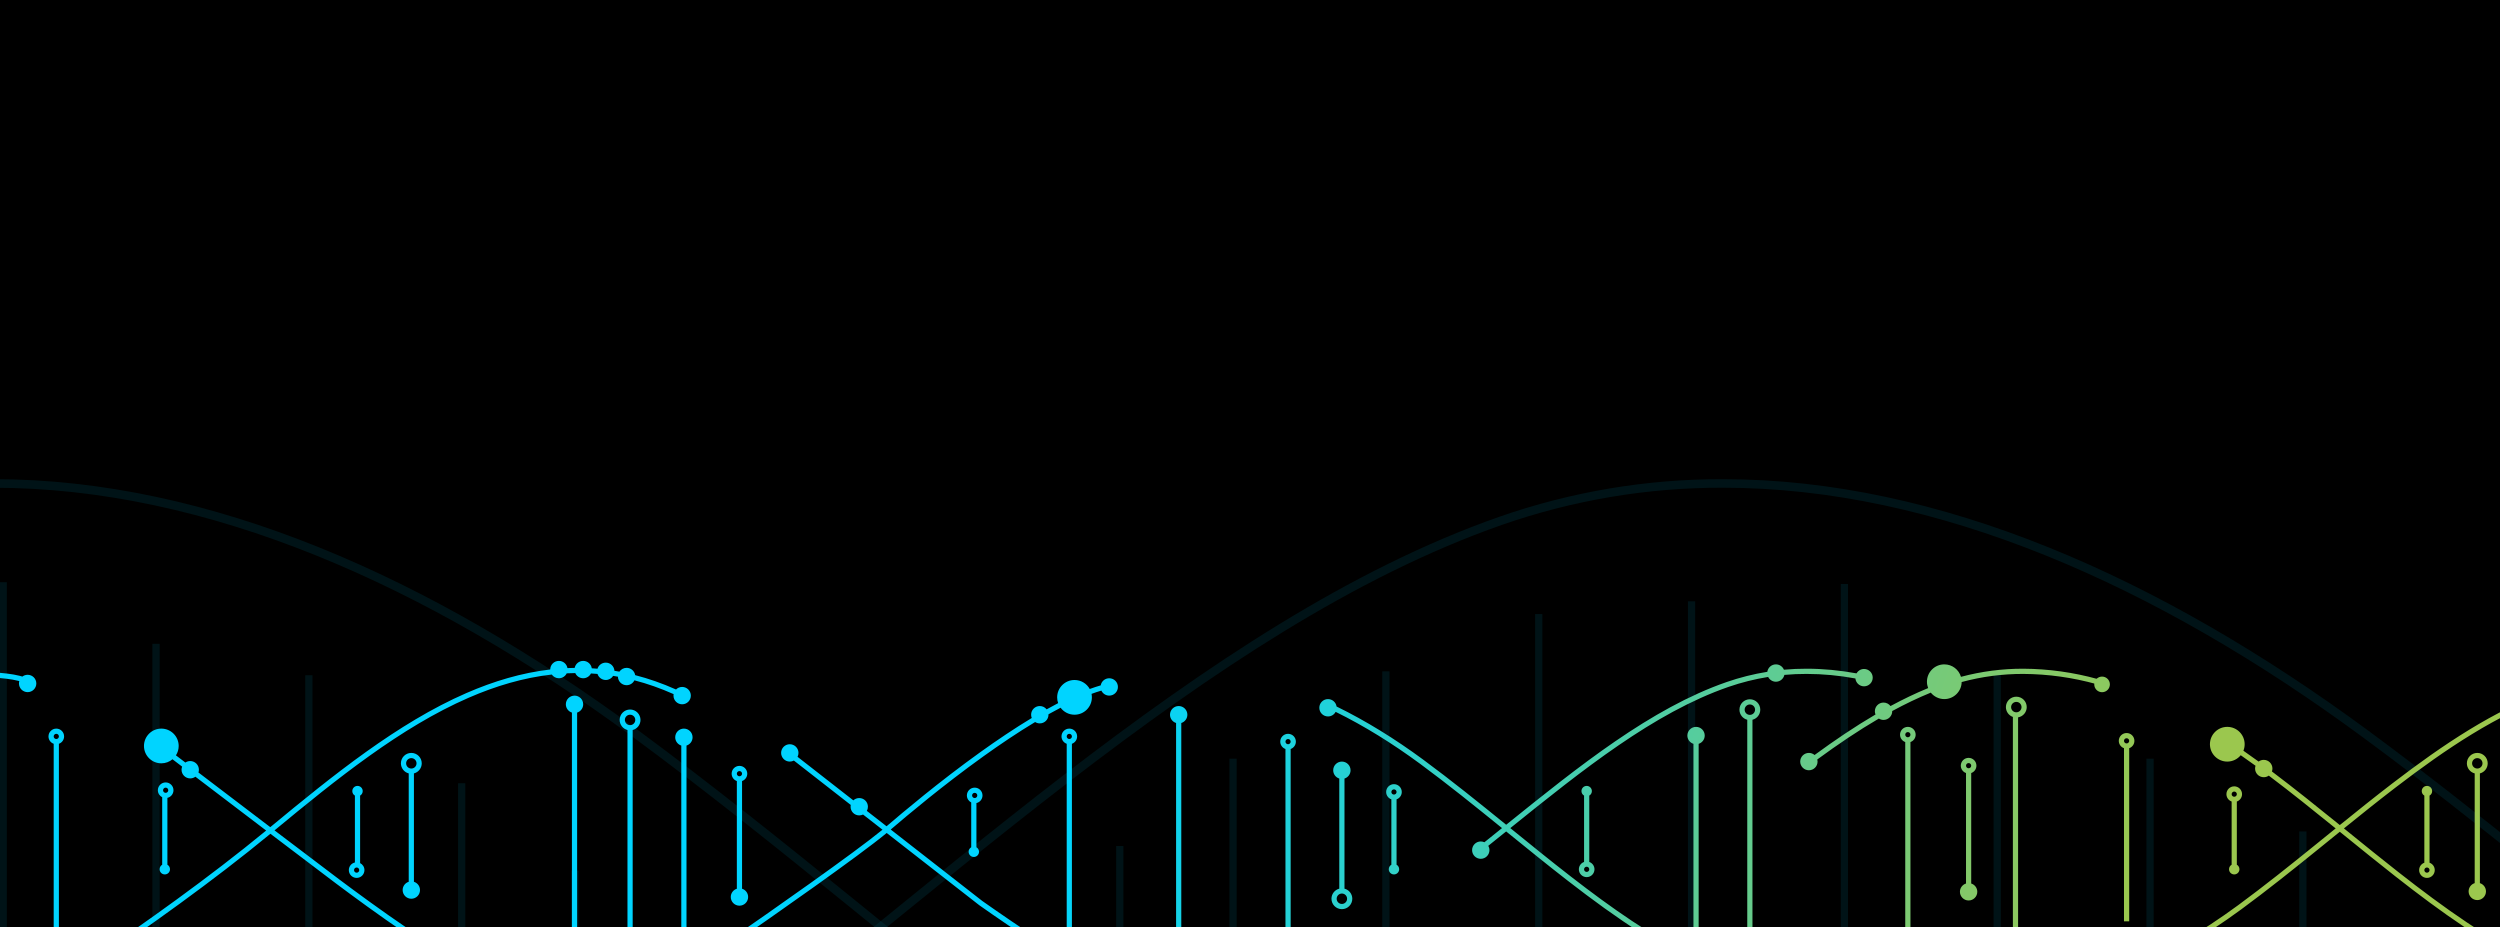 <svg width="1440" height="534" viewBox="0 0 1440 534" fill="none" xmlns="http://www.w3.org/2000/svg">
<g clip-path="url(#clip0)">
<rect width="1440" height="534" fill="black"/>
<g opacity="0.3">
<path opacity="0.3" d="M1459.87 565.956C1427.18 592.286 1394.29 618.236 1361.02 642.766C1241.73 730.616 1115.45 786.546 992.39 786.526C949.087 786.639 906.077 779.41 865.19 765.146C694.97 705.506 536.36 545.146 367.71 420.736C247.91 332.476 120.8 276.006 -3.85 275.986C-47.713 275.871 -91.278 283.198 -132.69 297.656C-296.2 355.076 -447.7 503.296 -607 624.406V630.566C-446.32 508.776 -294 359.436 -131.06 302.306C-90.166 288.059 -47.155 280.837 -3.85 280.946C119.23 280.946 245.5 336.816 364.79 424.706C533.09 548.806 691.73 709.476 863.56 769.816C904.972 784.25 948.535 791.551 992.39 791.406C1116.98 791.406 1244.13 734.916 1363.97 646.696C1396.26 622.866 1428.17 597.696 1459.87 572.236V565.956Z" fill="url(#paint0_linear)"/>
<path opacity="0.3" d="M1459.87 495.206C1428.17 469.706 1396.26 444.566 1363.97 420.736C1244.15 332.496 1116.97 276.006 992.4 276.006C948.543 275.888 904.985 283.215 863.58 297.676C691.73 357.966 533.09 518.676 364.81 642.766C245.52 730.656 119.23 786.546 -3.83 786.526C-47.142 786.644 -90.161 779.422 -131.06 765.166C-293.98 708.056 -446.3 558.686 -607 436.926V443.066C-447.7 564.156 -296.2 712.406 -132.69 769.816C-91.268 784.259 -47.698 791.579 -3.83 791.466C120.76 791.466 247.91 734.996 367.73 646.736C536.38 522.286 694.99 361.946 865.19 302.306C906.081 288.044 949.094 280.815 992.4 280.926C1115.47 280.926 1241.73 336.826 1361.04 424.706C1394.31 449.226 1427.19 475.186 1459.87 501.506V495.206Z" fill="url(#paint1_linear)"/>
<path opacity="0.3" d="M712.32 436.996H708.15V620.396H712.32V436.996Z" fill="url(#paint2_linear)"/>
<path opacity="0.3" d="M647.08 487.306H642.91V570.096H647.08V487.306Z" fill="url(#paint3_linear)"/>
<path opacity="0.3" d="M800.35 386.696H796.18V682.616H800.35V386.696Z" fill="url(#paint4_linear)"/>
<path opacity="0.3" d="M888.39 353.686H884.22V700.716H888.39V353.686Z" fill="url(#paint5_linear)"/>
<path opacity="0.3" d="M976.42 346.346H972.25V736.206H976.42V346.346Z" fill="url(#paint6_linear)"/>
<path opacity="0.3" d="M1064.45 336.386H1060.28V727.296H1064.45V336.386Z" fill="url(#paint7_linear)"/>
<path opacity="0.3" d="M1152.48 387.746H1148.29V680.666H1152.48V387.746Z" fill="url(#paint8_linear)"/>
<path opacity="0.3" d="M1240.52 436.996H1236.35V632.976H1240.52V436.996Z" fill="url(#paint9_linear)"/>
<path opacity="0.3" d="M1328.53 478.916H1324.36V598.916H1328.53V478.916Z" fill="url(#paint10_linear)"/>
<path opacity="0.3" d="M268.02 451.146H263.85V634.546H268.02V451.146Z" fill="url(#paint11_linear)"/>
<path opacity="0.3" d="M333.26 501.456H329.09V584.246H333.26V501.456Z" fill="url(#paint12_linear)"/>
<path opacity="0.3" d="M179.99 388.936H175.82V684.856H179.99V388.936Z" fill="url(#paint13_linear)"/>
<path opacity="0.3" d="M91.96 370.836H87.77V717.866H91.96V370.836Z" fill="url(#paint14_linear)"/>
<path opacity="0.3" d="M3.93 335.346H-0.24V725.206H3.93V335.346Z" fill="url(#paint15_linear)"/>
</g>
<path fill-rule="evenodd" clip-rule="evenodd" d="M2233.92 385.676C2233.92 384.714 2233.67 383.765 2233.2 382.949C2232.72 382.131 2232.03 381.472 2231.19 381.076C2230.35 380.679 2229.42 380.572 2228.52 380.777C2227.62 380.982 2226.81 381.482 2226.2 382.189C2225.58 382.894 2225.17 383.778 2225.01 384.724C2224.84 385.669 2224.92 386.65 2225.25 387.547C2225.57 388.444 2226.13 389.232 2226.87 389.796C2227.61 390.362 2228.5 390.676 2229.42 390.676C2230.66 390.676 2231.82 390.112 2232.65 389.162C2233.48 388.218 2233.92 386.962 2233.92 385.676ZM1802.73 409.344C1804.12 410.215 1805.76 410.676 1807.42 410.676C1809.65 410.674 1811.81 409.847 1813.4 408.357C1815 406.865 1815.92 404.826 1815.92 402.682C1815.92 401.083 1815.42 399.527 1814.48 398.209C1813.53 396.892 1812.2 395.876 1810.66 395.277C1809.11 394.679 1807.42 394.523 1805.78 394.826C1804.15 395.129 1802.63 395.88 1801.44 396.992C1800.25 398.106 1799.42 399.534 1799.09 401.099C1798.76 402.665 1798.93 404.288 1799.58 405.758C1800.23 407.228 1801.33 408.473 1802.73 409.344ZM1869.43 416.676L1869.43 416.676C1870.67 416.671 1871.82 416.106 1872.65 415.158C1873.48 414.214 1873.92 412.961 1873.92 411.676C1873.92 410.714 1873.67 409.765 1873.2 408.948C1872.72 408.13 1872.02 407.471 1871.19 407.075C1870.35 406.679 1869.42 406.572 1868.52 406.778C1867.62 406.983 1866.81 407.484 1866.19 408.191C1865.58 408.898 1865.17 409.783 1865 410.729C1864.84 411.674 1864.93 412.655 1865.25 413.552C1865.58 414.45 1866.14 415.237 1866.88 415.8C1867.62 416.365 1868.51 416.677 1869.43 416.676ZM1968.2 440.954C1968.68 441.772 1968.92 442.721 1968.92 443.683C1968.92 444.322 1968.81 444.957 1968.6 445.553C1968.38 446.149 1968.06 446.699 1967.65 447.167C1967.24 447.636 1966.74 448.016 1966.19 448.278C1965.63 448.54 1965.03 448.677 1964.42 448.676C1963.5 448.675 1962.61 448.362 1961.87 447.796C1961.13 447.231 1960.57 446.443 1960.25 445.545C1959.92 444.648 1959.84 443.666 1960.01 442.721C1960.17 441.775 1960.58 440.891 1961.2 440.186C1961.82 439.479 1962.62 438.98 1963.52 438.776C1964.42 438.572 1965.36 438.68 1966.2 439.079C1967.03 439.475 1967.72 440.136 1968.2 440.954ZM1995.93 460.533V460.673L1994.93 460.676H1994.92H1993.93V460.535C1993.47 460.402 1993.03 460.179 1992.65 459.878C1991.99 459.367 1991.5 458.657 1991.21 457.853C1990.92 457.05 1990.85 456.172 1990.99 455.327C1991.14 454.481 1991.5 453.687 1992.04 453.05C1992.59 452.412 1993.31 451.955 1994.11 451.768C1994.92 451.581 1995.76 451.68 1996.51 452.043C1997.26 452.405 1997.87 453.004 1998.29 453.739C1998.71 454.474 1998.92 455.323 1998.92 456.182C1998.92 457.328 1998.53 458.453 1997.81 459.303C1997.3 459.895 1996.65 460.324 1995.93 460.533ZM1994.62 457.007C1994.73 457.092 1994.84 457.124 1994.93 457.125C1995.05 457.124 1995.21 457.068 1995.35 456.904C1995.5 456.735 1995.6 456.477 1995.6 456.18C1995.6 455.963 1995.54 455.761 1995.45 455.6C1995.36 455.439 1995.24 455.339 1995.14 455.287C1995.03 455.237 1994.93 455.228 1994.84 455.25C1994.74 455.273 1994.62 455.335 1994.52 455.458C1994.41 455.582 1994.32 455.758 1994.29 455.969C1994.25 456.18 1994.27 456.397 1994.34 456.588C1994.4 456.78 1994.51 456.921 1994.62 457.007ZM1965.92 511.676H1964.92L1963.92 511.675V511.752C1963.11 511.878 1962.33 512.157 1961.63 512.578C1960.65 513.169 1959.86 514.021 1959.39 515.037C1958.93 516.055 1958.8 517.183 1959.04 518.272C1959.28 519.36 1959.87 520.342 1960.72 521.103C1961.57 521.863 1962.63 522.37 1963.78 522.574C1964.92 522.778 1966.11 522.673 1967.19 522.268C1968.27 521.863 1969.22 521.172 1969.89 520.267C1970.56 519.36 1970.92 518.282 1970.92 517.168C1970.92 515.675 1970.26 514.269 1969.12 513.25C1968.24 512.453 1967.12 511.939 1965.92 511.753V511.676ZM1963.11 515.685C1963.57 515.267 1964.23 515.018 1964.92 515.018C1965.44 515.018 1965.94 515.158 1966.35 515.409C1966.77 515.66 1967.08 516.005 1967.25 516.388C1967.43 516.77 1967.47 517.183 1967.38 517.579C1967.29 517.977 1967.07 518.359 1966.73 518.668C1966.38 518.979 1965.93 519.2 1965.42 519.289C1964.91 519.379 1964.39 519.331 1963.92 519.155C1963.45 518.978 1963.06 518.686 1962.8 518.331C1962.54 517.978 1962.41 517.575 1962.41 517.173C1962.41 516.637 1962.65 516.099 1963.11 515.685ZM1755.92 491.667C1755.92 491.074 1755.74 490.495 1755.41 490.003C1755.08 489.511 1754.61 489.127 1754.07 488.902C1753.52 488.676 1752.91 488.618 1752.33 488.734C1751.75 488.851 1751.22 489.137 1750.8 489.557C1750.38 489.977 1750.1 490.512 1749.98 491.093C1749.86 491.675 1749.93 492.278 1750.15 492.826C1750.38 493.373 1750.76 493.841 1751.26 494.171C1751.75 494.5 1752.33 494.676 1752.92 494.676C1753.32 494.676 1753.71 494.598 1754.07 494.446C1754.44 494.295 1754.77 494.073 1755.05 493.794C1755.33 493.514 1755.55 493.183 1755.7 492.818C1755.85 492.453 1755.92 492.062 1755.92 491.667ZM1997.92 500.676C1997.92 500.083 1997.75 499.503 1997.42 499.01C1997.09 498.517 1996.62 498.132 1996.07 497.905C1995.53 497.677 1994.92 497.617 1994.34 497.733C1993.76 497.848 1993.22 498.132 1992.8 498.551C1992.39 498.97 1992.1 499.503 1991.98 500.085C1991.87 500.666 1991.92 501.269 1992.15 501.818C1992.37 502.366 1992.76 502.835 1993.25 503.166C1993.74 503.496 1994.32 503.674 1994.91 503.676H1994.92C1995.71 503.676 1996.48 503.36 1997.04 502.798C1997.6 502.236 1997.92 501.474 1997.92 500.678L1996.92 500.676H1997.92ZM2016.92 440.676C2016.92 439.687 2016.63 438.72 2016.08 437.898C2015.53 437.075 2014.75 436.435 2013.84 436.056C2012.92 435.678 2011.92 435.579 2010.95 435.772C2009.98 435.965 2009.09 436.441 2008.39 437.14C2007.69 437.839 2007.21 438.73 2007.02 439.7C2006.83 440.67 2006.93 441.675 2007.3 442.589C2007.68 443.503 2008.32 444.283 2009.15 444.833C2009.97 445.382 2010.93 445.676 2011.92 445.676C2013.25 445.676 2014.52 445.149 2015.46 444.211C2016.4 443.273 2016.92 442.002 2016.92 440.676ZM2001.92 431.683C2001.92 430.722 2001.68 429.772 2001.2 428.954C2000.72 428.136 2000.03 427.475 1999.2 427.079C1998.36 426.68 1997.42 426.572 1996.52 426.776C1995.62 426.98 1994.82 427.479 1994.2 428.186C1993.58 428.891 1993.17 429.775 1993.01 430.721C1992.84 431.666 1992.92 432.648 1993.25 433.545C1993.57 434.443 1994.13 435.231 1994.87 435.796C1995.61 436.362 1996.5 436.676 1997.42 436.676C1998.66 436.676 1999.82 436.113 2000.65 435.165C2001.47 434.222 2001.92 432.968 2001.92 431.683ZM1795.92 411.676C1795.92 410.714 1795.67 409.765 1795.2 408.948C1794.72 408.13 1794.03 407.471 1793.19 407.075C1792.35 406.679 1791.42 406.572 1790.52 406.778C1789.62 406.983 1788.81 407.484 1788.19 408.191C1787.58 408.898 1787.17 409.783 1787 410.729C1786.84 411.674 1786.93 412.656 1787.25 413.553C1787.58 414.45 1788.14 415.237 1788.88 415.8C1789.62 416.365 1790.51 416.677 1791.43 416.676C1792.67 416.673 1793.82 416.108 1794.65 415.16C1795.48 414.215 1795.92 412.96 1795.92 411.676ZM1688.92 463.176C1688.92 462.286 1688.66 461.416 1688.16 460.675C1687.67 459.935 1686.97 459.359 1686.15 459.018C1685.32 458.677 1684.42 458.588 1683.55 458.762C1682.67 458.936 1681.87 459.364 1681.24 459.994C1680.61 460.623 1680.18 461.425 1680.01 462.298C1679.84 463.171 1679.93 464.075 1680.27 464.898C1680.61 465.72 1681.18 466.423 1681.92 466.917C1682.66 467.412 1683.53 467.676 1684.42 467.676C1685.62 467.676 1686.76 467.201 1687.61 466.357C1688.45 465.514 1688.92 464.369 1688.92 463.176ZM2026.92 449.176C2026.92 448.253 2026.61 447.365 2026.04 446.624C2025.48 445.885 2024.69 445.327 2023.79 445.002C2022.9 444.677 2021.92 444.593 2020.97 444.758C2020.03 444.922 2019.14 445.331 2018.44 445.948C2017.73 446.567 2017.23 447.372 2017.02 448.271C2016.82 449.172 2016.93 450.104 2017.32 450.943C2017.72 451.778 2018.38 452.471 2019.2 452.949C2020.01 453.427 2020.96 453.676 2021.92 453.676C2023.21 453.676 2024.47 453.23 2025.41 452.403C2026.36 451.573 2026.92 450.415 2026.92 449.176ZM2049.09 485.918C2049.64 486.745 2049.93 487.716 2049.92 488.707C2049.92 490.024 2049.39 491.285 2048.46 492.216C2047.53 493.146 2046.26 493.671 2044.95 493.675C2043.96 493.68 2042.99 493.39 2042.16 492.842C2041.33 492.294 2040.69 491.513 2040.31 490.598C2039.93 489.683 2039.83 488.675 2040.02 487.703C2040.21 486.731 2040.69 485.838 2041.39 485.137C2042.09 484.437 2042.99 483.961 2043.96 483.769C2044.93 483.578 2045.94 483.68 2046.85 484.063C2047.77 484.446 2048.55 485.092 2049.09 485.918ZM1961.92 408.174C1961.92 407.253 1961.61 406.365 1961.04 405.624C1960.48 404.885 1959.69 404.327 1958.79 404.002C1957.9 403.677 1956.92 403.593 1955.97 403.758C1955.03 403.922 1954.14 404.331 1953.44 404.948C1952.73 405.567 1952.23 406.372 1952.02 407.271C1951.82 408.172 1951.93 409.104 1952.32 409.943C1952.72 410.779 1953.38 411.471 1954.2 411.949C1955.01 412.426 1955.96 412.675 1956.92 412.676C1957.56 412.676 1958.2 412.567 1958.79 412.351C1959.39 412.135 1959.94 411.815 1960.41 411.405C1960.88 410.994 1961.26 410.498 1961.52 409.943C1961.79 409.387 1961.92 408.786 1961.92 408.174ZM1834.92 394.669C1834.92 393.878 1834.69 393.105 1834.25 392.448C1833.8 391.791 1833.18 391.279 1832.45 390.978C1831.72 390.676 1830.91 390.598 1830.14 390.754C1829.36 390.909 1828.65 391.291 1828.09 391.852C1827.53 392.412 1827.15 393.125 1827 393.901C1826.85 394.678 1826.93 395.482 1827.23 396.212C1827.53 396.943 1828.05 397.566 1828.71 398.005C1829.36 398.443 1830.14 398.677 1830.93 398.676C1831.45 398.675 1831.97 398.57 1832.46 398.369C1832.94 398.167 1833.39 397.872 1833.76 397.499C1834.13 397.127 1834.42 396.686 1834.62 396.2C1834.82 395.715 1834.92 395.194 1834.92 394.669ZM1651.08 430.898C1651.63 431.72 1651.92 432.687 1651.92 433.676C1651.92 434.332 1651.8 434.982 1651.54 435.589C1651.29 436.197 1650.93 436.748 1650.46 437.213C1650 437.678 1649.44 438.046 1648.84 438.297C1648.23 438.548 1647.58 438.676 1646.92 438.676C1645.93 438.675 1644.97 438.382 1644.15 437.833C1643.32 437.284 1642.68 436.503 1642.3 435.589C1641.93 434.675 1641.83 433.67 1642.02 432.7C1642.21 431.73 1642.69 430.839 1643.39 430.14C1644.09 429.441 1644.98 428.965 1645.95 428.772C1646.92 428.579 1647.92 428.678 1648.84 429.056C1649.75 429.435 1650.53 430.075 1651.08 430.898ZM2254.92 388.176C2254.92 387.285 2254.66 386.415 2254.16 385.675C2253.67 384.935 2252.97 384.358 2252.14 384.017C2251.32 383.677 2250.42 383.588 2249.54 383.763C2248.67 383.937 2247.87 384.366 2247.24 384.996C2246.61 385.626 2246.18 386.429 2246.01 387.302C2245.84 388.175 2245.93 389.081 2246.27 389.903C2246.61 390.725 2247.19 391.427 2247.93 391.921C2248.67 392.414 2249.54 392.677 2250.43 392.676C2251.62 392.674 2252.77 392.199 2253.61 391.355C2254.45 390.511 2254.92 389.368 2254.92 388.176ZM2218.92 387.676C2218.92 386.714 2218.67 385.765 2218.2 384.948C2217.72 384.13 2217.02 383.471 2216.19 383.075C2215.35 382.679 2214.42 382.572 2213.52 382.778C2212.62 382.983 2211.81 383.484 2211.19 384.191C2210.58 384.898 2210.17 385.783 2210 386.729C2209.84 387.674 2209.93 388.655 2210.25 389.552C2210.58 390.45 2211.14 391.237 2211.88 391.8C2212.62 392.365 2213.51 392.677 2214.43 392.676C2215.67 392.673 2216.82 392.108 2217.65 391.16C2218.48 390.215 2218.92 388.96 2218.92 387.676ZM454.923 438.676C455.775 438.676 456.577 438.462 457.279 438.087L490.03 463.641C489.96 463.975 489.923 464.321 489.923 464.676C489.923 467.437 492.162 469.676 494.923 469.676C495.71 469.676 496.454 469.494 497.116 469.17L508.313 477.907C492.361 491.039 443.41 525.345 420.072 541.441L421.775 543.91C445.283 527.698 495.162 492.745 510.735 479.797L564.029 521.38L564.058 521.401C573.153 527.826 587.396 537.613 600.574 546.099C607.161 550.341 613.496 554.267 618.795 557.287C624.028 560.269 628.426 562.472 631.059 563.131L631.787 560.22C629.62 559.679 625.577 557.699 620.28 554.68C615.049 551.699 608.765 547.806 602.198 543.577C589.081 535.13 574.891 525.38 565.818 518.971L513.069 477.813C522.452 469.79 543.13 452.369 566.547 435.582C576.21 428.656 586.302 421.865 596.235 415.892C597.011 416.388 597.934 416.676 598.923 416.676C601.685 416.676 603.923 414.437 603.923 411.676C603.923 411.591 603.921 411.508 603.917 411.425C606.267 410.107 608.599 408.846 610.905 407.652C612.728 410.094 615.641 411.676 618.923 411.676C624.446 411.676 628.923 407.198 628.923 401.676C628.923 400.987 628.854 400.316 628.721 399.667C630.653 398.961 632.544 398.332 634.39 397.787C635.186 399.493 636.916 400.676 638.923 400.676C641.685 400.676 643.923 398.437 643.923 395.676C643.923 392.914 641.685 390.676 638.923 390.676C636.469 390.676 634.428 392.443 634.004 394.775C631.948 395.369 629.839 396.065 627.685 396.853C625.983 393.766 622.697 391.676 618.923 391.676C613.4 391.676 608.923 396.153 608.923 401.676C608.923 402.843 609.123 403.965 609.491 405.006C607.296 406.143 605.081 407.338 602.852 408.583C601.937 407.421 600.517 406.676 598.923 406.676C596.162 406.676 593.923 408.914 593.923 411.676C593.923 412.342 594.054 412.979 594.291 413.56C584.359 419.551 574.334 426.309 564.799 433.144C540.883 450.288 519.827 468.079 510.656 475.93L499.31 467.077C499.701 466.364 499.923 465.546 499.923 464.676C499.923 461.914 497.685 459.676 494.923 459.676C493.612 459.676 492.42 460.18 491.528 461.005L459.388 435.927C459.73 435.251 459.923 434.486 459.923 433.676C459.923 430.914 457.685 428.676 454.923 428.676C452.162 428.676 449.923 430.914 449.923 433.676C449.923 436.437 452.162 438.676 454.923 438.676ZM99.35 437.338C101.131 438.694 102.985 440.107 104.902 441.566C104.686 442.125 104.567 442.732 104.567 443.367C104.567 446.129 106.806 448.367 109.567 448.367C110.682 448.367 111.712 448.002 112.544 447.385C125.344 457.13 139.92 468.221 153.303 478.393C120.232 505.615 82.889 532.049 51.869 553.123C36.963 563.25 23.485 572.16 12.652 579.321L12.651 579.322L12.65 579.322C0.618 587.276 -8.149 593.072 -11.983 595.981L-10.17 598.371C-6.393 595.505 2.225 589.809 14.122 581.945L14.123 581.945C24.946 574.791 38.481 565.845 53.555 555.604C84.772 534.396 122.445 507.727 155.757 480.258C172.651 493.097 187.302 504.21 193.523 508.876C202.53 515.631 218.303 527.273 233.522 537.544C241.129 542.678 248.617 547.483 255.062 551.165C261.44 554.81 266.991 557.473 270.65 558.15L271.196 555.201C268.106 554.628 262.969 552.229 256.55 548.561C250.198 544.931 242.78 540.173 235.2 535.057C220.043 524.828 204.317 513.221 195.323 506.476C189.176 501.865 174.785 490.95 158.132 478.295C194.017 448.614 230.952 418.88 269.897 401.926C285.54 395.116 301.492 390.374 317.821 388.535C318.724 389.829 320.225 390.676 321.923 390.676C323.909 390.676 325.625 389.518 326.432 387.84C328.066 387.761 329.705 387.712 331.347 387.694C332.123 389.45 333.88 390.676 335.923 390.676C337.882 390.676 339.578 389.549 340.398 387.908C341.648 387.982 342.9 388.074 344.155 388.185C344.795 390.208 346.688 391.676 348.923 391.676C350.721 391.676 352.297 390.727 353.178 389.303C354.092 389.449 355.007 389.606 355.924 389.772C355.976 392.489 358.194 394.676 360.923 394.676C362.899 394.676 364.608 393.529 365.42 391.865C372.861 393.791 380.385 396.418 387.997 399.812C387.949 400.093 387.923 400.381 387.923 400.676C387.923 403.437 390.162 405.676 392.923 405.676C395.685 405.676 397.923 403.437 397.923 400.676C397.923 397.914 395.685 395.676 392.923 395.676C391.54 395.676 390.287 396.237 389.382 397.145C381.45 393.597 373.611 390.867 365.86 388.879C365.479 386.496 363.413 384.676 360.923 384.676C359.198 384.676 357.677 385.549 356.778 386.878C355.822 386.702 354.868 386.536 353.915 386.382C353.763 383.757 351.586 381.676 348.923 381.676C346.686 381.676 344.791 383.145 344.153 385.172C343.056 385.078 341.961 384.997 340.868 384.93C340.508 382.522 338.431 380.676 335.923 380.676C333.496 380.676 331.474 382.404 331.019 384.697C329.626 384.716 328.237 384.756 326.85 384.818C326.443 382.465 324.392 380.676 321.923 380.676C319.181 380.676 316.954 382.884 316.923 385.619C300.465 387.54 284.405 392.338 268.699 399.175C229.109 416.41 191.682 446.644 155.679 476.431C142.127 466.131 127.301 454.85 114.309 444.958C114.476 444.458 114.567 443.923 114.567 443.367C114.567 440.606 112.329 438.367 109.567 438.367C108.532 438.367 107.571 438.682 106.773 439.22C104.899 437.793 103.083 436.41 101.338 435.081C102.341 433.522 102.923 431.667 102.923 429.676C102.923 424.153 98.446 419.676 92.923 419.676C87.4 419.676 82.923 424.153 82.923 429.676C82.923 435.198 87.4 439.676 92.923 439.676C95.37 439.676 97.612 438.797 99.35 437.338ZM769.871 406.953C786.757 415.193 803.445 425.53 819.735 437.522L819.737 437.523C835.857 449.413 851.771 462.254 867.552 475.054C909.456 441.309 950.93 407.978 994.556 392.847L994.557 392.846C1002.19 390.207 1010.02 388.239 1017.97 386.957C1018.32 384.536 1020.41 382.676 1022.92 382.676C1025 382.676 1026.79 383.945 1027.54 385.752C1031.87 385.357 1036.23 385.165 1040.59 385.176C1050.14 385.176 1059.74 386.102 1069.34 387.862C1070.2 386.347 1071.83 385.324 1073.69 385.324C1076.45 385.324 1078.69 387.563 1078.69 390.324C1078.69 393.086 1076.45 395.324 1073.69 395.324C1071.09 395.324 1068.95 393.337 1068.71 390.798C1059.3 389.077 1049.92 388.176 1040.59 388.176L1040.59 388.176C1036.32 388.165 1032.05 388.353 1027.81 388.74C1027.32 390.99 1025.32 392.676 1022.92 392.676C1020.97 392.676 1019.28 391.554 1018.45 389.919C1010.67 391.173 1003.01 393.098 995.539 395.681C952.623 410.566 911.745 443.328 869.936 476.988L870.539 477.477C882.031 486.801 893.455 496.07 904.84 504.9C928.252 523.057 951.605 539.449 975.423 551.027V428.447C973.395 427.81 971.923 425.914 971.923 423.676C971.923 420.914 974.162 418.676 976.923 418.676C979.685 418.676 981.923 420.914 981.923 423.676C981.923 425.914 980.452 427.81 978.423 428.447V552.459C982.179 554.217 985.947 555.853 989.729 557.354L988.622 560.143C959.399 548.541 931.129 529.085 903.002 507.271C891.494 498.346 880.035 489.047 868.538 479.718L867.545 478.913C864.123 481.668 860.694 484.427 857.257 487.18C857.681 487.915 857.923 488.767 857.923 489.676C857.923 492.437 855.685 494.676 852.923 494.676C850.162 494.676 847.923 492.437 847.923 489.676C847.923 486.914 850.162 484.676 852.923 484.676C853.67 484.676 854.378 484.839 855.015 485.133C858.401 482.421 861.783 479.699 865.162 476.979C849.584 464.343 833.92 451.712 817.956 439.937C802.039 428.22 785.769 418.117 769.335 410.031C768.493 411.605 766.833 412.676 764.923 412.676C762.162 412.676 759.923 410.437 759.923 407.676C759.923 404.914 762.162 402.676 764.923 402.676C767.439 402.676 769.521 404.534 769.871 406.953ZM1112.14 398.955C1113.97 401.224 1116.78 402.676 1119.92 402.676C1125.39 402.676 1129.83 398.294 1129.92 392.853C1141.49 389.723 1153.44 388.146 1165.45 388.176C1179.71 388.267 1193.9 390.25 1207.64 394.074L1208.95 394.438L1209.44 393.171C1209.55 392.885 1209.68 392.606 1209.82 392.334L1208.34 391.568L1208.44 391.184C1194.44 387.288 1179.99 385.268 1165.47 385.176L1165.46 385.176C1153.31 385.146 1141.23 386.723 1129.52 389.855C1128.3 385.705 1124.47 382.676 1119.92 382.676C1114.4 382.676 1109.92 387.153 1109.92 392.676C1109.92 393.968 1110.17 395.203 1110.61 396.337C1103.33 399.328 1096.11 402.804 1088.93 406.681C1088.02 405.464 1086.56 404.676 1084.92 404.676C1082.16 404.676 1079.92 406.914 1079.92 409.676C1079.92 410.338 1080.05 410.97 1080.29 411.549C1068.49 418.46 1056.81 426.368 1045.18 434.885C1044.31 434.131 1043.17 433.676 1041.92 433.676C1039.16 433.676 1036.92 435.914 1036.92 438.676C1036.92 441.437 1039.16 443.676 1041.92 443.676C1044.68 443.676 1046.92 441.437 1046.92 438.676C1046.92 438.25 1046.87 437.836 1046.77 437.441C1058.55 428.804 1070.35 420.824 1082.23 413.888C1083.01 414.387 1083.93 414.676 1084.92 414.676C1087.68 414.676 1089.92 412.437 1089.92 409.676C1089.92 409.635 1089.92 409.595 1089.92 409.554C1097.29 405.56 1104.69 401.996 1112.14 398.955ZM1300.96 438.651C1298.05 436.52 1295.13 434.444 1292.2 432.423C1292.67 431.266 1292.92 430.001 1292.92 428.676C1292.92 423.153 1288.45 418.676 1282.92 418.676C1277.4 418.676 1272.92 423.153 1272.92 428.676C1272.92 434.198 1277.4 438.676 1282.92 438.676C1286.04 438.676 1288.83 437.247 1290.66 435.009C1293.51 436.977 1296.35 438.998 1299.19 441.073C1299.02 441.576 1298.92 442.115 1298.92 442.676C1298.92 445.437 1301.16 447.676 1303.92 447.676C1305 447.676 1306 447.335 1306.82 446.755C1319.79 456.548 1332.6 466.842 1345.34 477.162C1343.62 478.559 1341.89 479.958 1340.17 481.358L1340.02 481.479C1337.94 483.164 1335.86 484.85 1333.77 486.535C1319.02 498.474 1304.2 510.341 1289.18 521.386C1246.63 552.662 1201.76 572.421 1158.17 572.409H1158.16C1142.82 572.453 1127.59 569.898 1113.11 564.853C1103.31 561.375 1093.8 557.174 1084.63 552.287L1083.22 554.934C1092.52 559.892 1102.17 564.153 1112.11 567.682L1112.12 567.685C1126.92 572.842 1142.49 575.454 1158.17 575.409H1158.17L1158.16 573.909L1158.16 575.409H1158.17C1202.65 575.42 1248.13 555.277 1290.95 523.804C1306.04 512.713 1320.91 500.808 1335.66 488.867C1337.8 487.139 1339.93 485.41 1342.06 483.684L1342.06 483.682C1343.95 482.15 1345.84 480.62 1347.73 479.092L1350.5 481.343L1350.5 481.343L1350.51 481.347C1360.23 489.223 1369.92 497.078 1379.63 504.7C1405.99 525.387 1432.42 544.289 1459.59 556.863L1460.85 554.14C1434.01 541.719 1407.81 522.999 1381.48 502.34C1371.85 494.783 1362.2 486.958 1352.49 479.093L1352.49 479.091L1352.49 479.089L1352.49 479.086L1352.47 479.076L1350.11 477.163C1360.01 469.161 1369.87 461.256 1379.76 453.672C1409.14 431.125 1438.55 411.518 1469.06 400.822C1483.73 395.723 1499.15 393.137 1514.68 393.176L1514.68 393.176C1535.92 393.176 1557.42 397.84 1578.78 406.145L1579.87 403.349C1558.23 394.937 1536.37 390.176 1514.68 390.176C1498.82 390.137 1483.06 392.779 1468.07 397.989L1468.07 397.99C1437.09 408.85 1407.37 428.701 1377.93 451.292C1367.86 459.023 1357.8 467.087 1347.73 475.232C1334.81 464.767 1321.79 454.299 1308.63 444.366C1308.82 443.838 1308.92 443.269 1308.92 442.676C1308.92 439.914 1306.68 437.676 1303.92 437.676C1302.81 437.676 1301.79 438.038 1300.96 438.651ZM1113.11 564.853L1113.11 564.855L1112.61 566.269L1113.1 564.852L1113.11 564.853ZM1431.92 513.451C1431.92 516.213 1429.68 518.451 1426.92 518.451C1424.16 518.451 1421.92 516.213 1421.92 513.451C1421.92 511.213 1423.39 509.317 1425.42 508.68V445.487C1422.84 444.82 1420.92 442.471 1420.92 439.676C1420.92 436.362 1423.61 433.676 1426.92 433.676C1430.24 433.676 1432.92 436.362 1432.92 439.676C1432.92 442.471 1431.01 444.82 1428.42 445.487V508.68C1430.45 509.317 1431.92 511.213 1431.92 513.451ZM30.923 428.419V548.676H33.923V428.419C35.671 427.802 36.923 426.135 36.923 424.176C36.923 421.69 34.908 419.676 32.423 419.676C29.938 419.676 27.923 421.69 27.923 424.176C27.923 426.135 29.175 427.802 30.923 428.419ZM97.923 500.676C97.923 499.565 97.32 498.596 96.423 498.077V459.564C98.427 459.109 99.923 457.317 99.923 455.176C99.923 452.69 97.908 450.676 95.423 450.676C92.938 450.676 90.923 452.69 90.923 455.176C90.923 456.942 91.941 458.471 93.423 459.208V498.077C92.526 498.596 91.923 499.565 91.923 500.676C91.923 502.332 93.266 503.676 94.923 503.676C96.58 503.676 97.923 502.332 97.923 500.676ZM208.923 455.676C208.923 456.786 208.32 457.755 207.423 458.274V497.143C208.905 497.88 209.923 499.409 209.923 501.176C209.923 503.661 207.908 505.676 205.423 505.676C202.938 505.676 200.923 503.661 200.923 501.176C200.923 499.034 202.419 497.242 204.423 496.787V458.274C203.526 457.755 202.923 456.786 202.923 455.676C202.923 454.019 204.266 452.676 205.923 452.676C207.58 452.676 208.923 454.019 208.923 455.676ZM238.423 445.487C241.011 444.82 242.923 442.471 242.923 439.676C242.923 436.362 240.237 433.676 236.923 433.676C233.609 433.676 230.923 436.362 230.923 439.676C230.923 442.471 232.835 444.82 235.423 445.487V507.904C233.395 508.542 231.923 510.437 231.923 512.676C231.923 515.437 234.162 517.676 236.923 517.676C239.685 517.676 241.923 515.437 241.923 512.676C241.923 510.437 240.452 508.542 238.423 507.904V445.487ZM335.923 405.676C335.923 407.914 334.452 409.81 332.423 410.447V542.676H329.423V410.447C327.395 409.81 325.923 407.914 325.923 405.676C325.923 402.914 328.162 400.676 330.923 400.676C333.685 400.676 335.923 402.914 335.923 405.676ZM361.423 542.676V420.487C358.835 419.82 356.923 417.471 356.923 414.676C356.923 411.362 359.609 408.676 362.923 408.676C366.237 408.676 368.923 411.362 368.923 414.676C368.923 417.471 367.011 419.82 364.423 420.487V542.676H361.423ZM365.923 414.676C365.923 416.332 364.58 417.676 362.923 417.676C361.266 417.676 359.923 416.332 359.923 414.676C359.923 413.019 361.266 411.676 362.923 411.676C364.58 411.676 365.923 413.019 365.923 414.676ZM392.423 429.447V542.676H395.423V429.447C397.452 428.81 398.923 426.914 398.923 424.676C398.923 421.914 396.685 419.676 393.923 419.676C391.162 419.676 388.923 421.914 388.923 424.676C388.923 426.914 390.395 428.81 392.423 429.447ZM427.423 449.886C429.171 449.269 430.423 447.602 430.423 445.642C430.423 443.157 428.408 441.142 425.923 441.142C423.438 441.142 421.423 443.157 421.423 445.642C421.423 447.602 422.675 449.269 424.423 449.886V511.904C422.395 512.542 420.923 514.437 420.923 516.676C420.923 519.437 423.162 521.676 425.923 521.676C428.685 521.676 430.923 519.437 430.923 516.676C430.923 514.437 429.452 512.542 427.423 511.904V449.886ZM565.923 458.176C565.923 460.317 564.427 462.109 562.423 462.564V488.016C563.32 488.535 563.923 489.505 563.923 490.615C563.923 492.272 562.58 493.615 560.923 493.615C559.266 493.615 557.923 492.272 557.923 490.615C557.923 489.505 558.526 488.535 559.423 488.016V462.208C557.941 461.471 556.923 459.942 556.923 458.176C556.923 455.69 558.938 453.676 561.423 453.676C563.908 453.676 565.923 455.69 565.923 458.176ZM617.423 428.419C619.171 427.802 620.423 426.135 620.423 424.176C620.423 421.69 618.408 419.676 615.923 419.676C613.438 419.676 611.423 421.69 611.423 424.176C611.423 426.135 612.675 427.802 614.423 428.419V540.676H617.423V428.419ZM615.923 425.676C616.752 425.676 617.423 425.004 617.423 424.176C617.423 423.347 616.752 422.676 615.923 422.676C615.095 422.676 614.423 423.347 614.423 424.176C614.423 425.004 615.095 425.676 615.923 425.676ZM683.923 411.676C683.923 413.914 682.452 415.81 680.423 416.447V540.676H677.423V416.447C675.395 415.81 673.923 413.914 673.923 411.676C673.923 408.914 676.162 406.676 678.923 406.676C681.685 406.676 683.923 408.914 683.923 411.676ZM740.423 540.676V431.419C738.675 430.802 737.423 429.135 737.423 427.176C737.423 424.69 739.438 422.676 741.923 422.676C744.408 422.676 746.423 424.69 746.423 427.176C746.423 429.135 745.171 430.802 743.423 431.419V540.676H740.423ZM774.423 511.865C777.011 512.531 778.923 514.88 778.923 517.676C778.923 520.989 776.237 523.676 772.923 523.676C769.609 523.676 766.923 520.989 766.923 517.676C766.923 514.88 768.835 512.531 771.423 511.865V448.447C769.395 447.81 767.923 445.914 767.923 443.676C767.923 440.914 770.162 438.676 772.923 438.676C775.685 438.676 777.923 440.914 777.923 443.676C777.923 445.914 776.452 447.81 774.423 448.447V511.865ZM804.423 460.419C806.171 459.802 807.423 458.135 807.423 456.176C807.423 453.69 805.408 451.676 802.923 451.676C800.438 451.676 798.423 453.69 798.423 456.176C798.423 458.135 799.675 459.802 801.423 460.419V498.077C800.526 498.596 799.923 499.565 799.923 500.676C799.923 502.332 801.266 503.676 802.923 503.676C804.58 503.676 805.923 502.332 805.923 500.676C805.923 499.565 805.32 498.596 804.423 498.077V460.419ZM912.423 458.274V496.482C910.675 497.1 909.423 498.767 909.423 500.726C909.423 503.211 911.438 505.226 913.923 505.226C916.408 505.226 918.423 503.211 918.423 500.726C918.423 498.767 917.171 497.1 915.423 496.482V458.274C916.32 457.755 916.923 456.786 916.923 455.676C916.923 454.019 915.58 452.676 913.923 452.676C912.266 452.676 910.923 454.019 910.923 455.676C910.923 456.786 911.526 457.755 912.423 458.274ZM1013.92 408.774C1013.92 411.57 1012.01 413.919 1009.42 414.585V553.676H1006.42V414.585C1003.84 413.919 1001.92 411.57 1001.92 408.774C1001.92 405.46 1004.61 402.774 1007.92 402.774C1011.24 402.774 1013.92 405.46 1013.92 408.774ZM1100.42 427.419C1102.17 426.802 1103.42 425.135 1103.42 423.176C1103.42 420.69 1101.41 418.676 1098.92 418.676C1096.44 418.676 1094.42 420.69 1094.42 423.176C1094.42 425.135 1095.68 426.802 1097.42 427.419V540.676H1100.42V427.419ZM1138.42 441.026C1138.42 442.985 1137.17 444.652 1135.42 445.27V508.904C1137.45 509.542 1138.92 511.437 1138.92 513.676C1138.92 516.437 1136.68 518.676 1133.92 518.676C1131.16 518.676 1128.92 516.437 1128.92 513.676C1128.92 511.437 1130.39 509.542 1132.42 508.904V445.27C1130.68 444.652 1129.42 442.985 1129.42 441.026C1129.42 438.54 1131.44 436.526 1133.92 436.526C1136.41 436.526 1138.42 438.54 1138.42 441.026ZM1162.42 413.204C1165.25 412.72 1167.4 410.257 1167.4 407.291C1167.4 403.977 1164.72 401.291 1161.4 401.291C1158.09 401.291 1155.4 403.977 1155.4 407.291C1155.4 409.911 1157.08 412.138 1159.42 412.956V558.676H1162.42V413.204ZM1223.42 430.965V530.676H1226.42V430.965C1228.17 430.348 1229.42 428.681 1229.42 426.721C1229.42 424.236 1227.41 422.221 1224.92 422.221C1222.44 422.221 1220.42 424.236 1220.42 426.721C1220.42 428.681 1221.68 430.348 1223.42 430.965ZM1289.92 500.676C1289.92 499.565 1289.32 498.596 1288.42 498.077V461.677C1290.17 461.06 1291.42 459.393 1291.42 457.433C1291.42 454.948 1289.41 452.933 1286.92 452.933C1284.44 452.933 1282.42 454.948 1282.42 457.433C1282.42 459.393 1283.68 461.06 1285.42 461.677V498.077C1284.53 498.596 1283.92 499.565 1283.92 500.676C1283.92 502.332 1285.27 503.676 1286.92 503.676C1288.58 503.676 1289.92 502.332 1289.92 500.676ZM1399.42 496.932C1401.17 497.549 1402.42 499.216 1402.42 501.176C1402.42 503.661 1400.41 505.676 1397.92 505.676C1395.44 505.676 1393.42 503.661 1393.42 501.176C1393.42 499.216 1394.68 497.549 1396.42 496.932V458.274C1395.53 457.755 1394.92 456.786 1394.92 455.676C1394.92 454.019 1396.27 452.676 1397.92 452.676C1399.58 452.676 1400.92 454.019 1400.92 455.676C1400.92 456.786 1400.32 457.755 1399.42 458.274V496.932ZM33.923 424.176C33.923 425.004 33.252 425.676 32.423 425.676C31.595 425.676 30.923 425.004 30.923 424.176C30.923 423.347 31.595 422.676 32.423 422.676C33.252 422.676 33.923 423.347 33.923 424.176ZM95.423 456.676C96.251 456.676 96.923 456.004 96.923 455.176C96.923 454.347 96.251 453.676 95.423 453.676C94.595 453.676 93.923 454.347 93.923 455.176C93.923 456.004 94.595 456.676 95.423 456.676ZM427.423 445.642C427.423 446.471 426.752 447.142 425.923 447.142C425.095 447.142 424.423 446.471 424.423 445.642C424.423 444.814 425.095 444.142 425.923 444.142C426.752 444.142 427.423 444.814 427.423 445.642ZM561.423 459.676C562.252 459.676 562.923 459.004 562.923 458.176C562.923 457.347 562.252 456.676 561.423 456.676C560.595 456.676 559.923 457.347 559.923 458.176C559.923 459.004 560.595 459.676 561.423 459.676ZM741.923 428.676C742.752 428.676 743.423 428.004 743.423 427.176C743.423 426.347 742.752 425.676 741.923 425.676C741.095 425.676 740.423 426.347 740.423 427.176C740.423 428.004 741.095 428.676 741.923 428.676ZM804.423 456.176C804.423 457.004 803.752 457.676 802.923 457.676C802.095 457.676 801.423 457.004 801.423 456.176C801.423 455.347 802.095 454.676 802.923 454.676C803.752 454.676 804.423 455.347 804.423 456.176ZM913.923 502.226C914.752 502.226 915.423 501.554 915.423 500.726C915.423 499.897 914.752 499.226 913.923 499.226C913.095 499.226 912.423 499.897 912.423 500.726C912.423 501.554 913.095 502.226 913.923 502.226ZM1100.42 423.176C1100.42 424.004 1099.75 424.676 1098.92 424.676C1098.09 424.676 1097.42 424.004 1097.42 423.176C1097.42 422.347 1098.09 421.676 1098.92 421.676C1099.75 421.676 1100.42 422.347 1100.42 423.176ZM1133.92 442.526C1134.75 442.526 1135.42 441.854 1135.42 441.026C1135.42 440.197 1134.75 439.526 1133.92 439.526C1133.09 439.526 1132.42 440.197 1132.42 441.026C1132.42 441.854 1133.09 442.526 1133.92 442.526ZM1226.42 426.721C1226.42 427.55 1225.75 428.221 1224.92 428.221C1224.09 428.221 1223.42 427.55 1223.42 426.721C1223.42 425.893 1224.09 425.221 1224.92 425.221C1225.75 425.221 1226.42 425.893 1226.42 426.721ZM1286.92 458.933C1287.75 458.933 1288.42 458.262 1288.42 457.433C1288.42 456.605 1287.75 455.933 1286.92 455.933C1286.09 455.933 1285.42 456.605 1285.42 457.433C1285.42 458.262 1286.09 458.933 1286.92 458.933ZM1399.42 501.176C1399.42 502.004 1398.75 502.676 1397.92 502.676C1397.09 502.676 1396.42 502.004 1396.42 501.176C1396.42 500.347 1397.09 499.676 1397.92 499.676C1398.75 499.676 1399.42 500.347 1399.42 501.176ZM205.423 502.676C206.252 502.676 206.923 502.004 206.923 501.176C206.923 500.347 206.252 499.676 205.423 499.676C204.595 499.676 203.923 500.347 203.923 501.176C203.923 502.004 204.595 502.676 205.423 502.676ZM239.923 439.676C239.923 441.332 238.58 442.676 236.923 442.676C235.266 442.676 233.923 441.332 233.923 439.676C233.923 438.019 235.266 436.676 236.923 436.676C238.58 436.676 239.923 438.019 239.923 439.676ZM775.923 517.676C775.923 519.332 774.58 520.676 772.923 520.676C771.266 520.676 769.923 519.332 769.923 517.676C769.923 516.019 771.266 514.676 772.923 514.676C774.58 514.676 775.923 516.019 775.923 517.676ZM1007.92 411.774C1009.58 411.774 1010.92 410.431 1010.92 408.774C1010.92 407.117 1009.58 405.774 1007.92 405.774C1006.27 405.774 1004.92 407.117 1004.92 408.774C1004.92 410.431 1006.27 411.774 1007.92 411.774ZM1164.4 407.291C1164.4 408.948 1163.06 410.291 1161.4 410.291C1159.75 410.291 1158.4 408.948 1158.4 407.291C1158.4 405.634 1159.75 404.291 1161.4 404.291C1163.06 404.291 1164.4 405.634 1164.4 407.291ZM15.923 398.676C18.684 398.676 20.923 396.437 20.923 393.676C20.923 390.914 18.684 388.676 15.923 388.676C14.78 388.676 13.726 389.059 12.884 389.705C12.355 389.54 11.809 389.388 11.251 389.246C9.095 388.701 6.648 388.291 4.182 387.987C-0.749 387.378 -5.862 387.176 -9.077 387.176V390.176C-5.958 390.176 -0.971 390.373 3.814 390.964C6.207 391.26 8.522 391.65 10.514 392.155C10.718 392.206 10.917 392.259 11.111 392.312C10.989 392.745 10.923 393.203 10.923 393.676C10.923 396.437 13.162 398.676 15.923 398.676ZM1426.92 442.676C1428.58 442.676 1429.92 441.332 1429.92 439.676C1429.92 438.019 1428.58 436.676 1426.92 436.676C1425.27 436.676 1423.92 438.019 1423.92 439.676C1423.92 441.332 1425.27 442.676 1426.92 442.676Z" fill="url(#paint16_linear)"/>
<path fill-rule="evenodd" clip-rule="evenodd" d="M1210.79 398.716C1213.28 398.716 1215.29 396.701 1215.29 394.216C1215.29 391.73 1213.28 389.716 1210.79 389.716C1208.31 389.716 1206.29 391.73 1206.29 394.216C1206.29 396.701 1208.31 398.716 1210.79 398.716Z" fill="#8CC960"/>




</g>
<defs>
<linearGradient id="paint0_linear" x1="236401" y1="463286" x2="8.92606e+06" y2="463286" gradientUnits="userSpaceOnUse">
<stop stop-color="#00D4FF"/>
<stop offset="0.12" stop-color="#0CD5F2"/>
<stop offset="0.35" stop-color="#2AD8D0"/>
<stop offset="0.65" stop-color="#5CDC99"/>
<stop offset="1" stop-color="#9BE252"/>
</linearGradient>
<linearGradient id="paint1_linear" x1="236401" y1="463332" x2="8.92606e+06" y2="463332" gradientUnits="userSpaceOnUse">
<stop stop-color="#00D4FF"/>
<stop offset="0.12" stop-color="#0CD5F2"/>
<stop offset="0.35" stop-color="#2AD8D0"/>
<stop offset="0.65" stop-color="#5CDC99"/>
<stop offset="1" stop-color="#9BE252"/>
</linearGradient>
<linearGradient id="paint2_linear" x1="574.963" y1="69778.7" x2="18106.5" y2="69778.7" gradientUnits="userSpaceOnUse">
<stop stop-color="#00D4FF"/>
<stop offset="0.12" stop-color="#0CD5F2"/>
<stop offset="0.35" stop-color="#2AD8D0"/>
<stop offset="0.65" stop-color="#5CDC99"/>
<stop offset="1" stop-color="#9BE252"/>
</linearGradient>
<linearGradient id="paint3_linear" x1="509.931" y1="31788.6" x2="18041.2" y2="31788.6" gradientUnits="userSpaceOnUse">
<stop stop-color="#00D4FF"/>
<stop offset="0.12" stop-color="#0CD5F2"/>
<stop offset="0.35" stop-color="#2AD8D0"/>
<stop offset="0.65" stop-color="#5CDC99"/>
<stop offset="1" stop-color="#9BE252"/>
</linearGradient>
<linearGradient id="paint4_linear" x1="662.993" y1="114032" x2="18194.6" y2="114032" gradientUnits="userSpaceOnUse">
<stop stop-color="#00D4FF"/>
<stop offset="0.12" stop-color="#0CD5F2"/>
<stop offset="0.35" stop-color="#2AD8D0"/>
<stop offset="0.65" stop-color="#5CDC99"/>
<stop offset="1" stop-color="#9BE252"/>
</linearGradient>
<linearGradient id="paint5_linear" x1="751.2" y1="131038" x2="18282.6" y2="131038" gradientUnits="userSpaceOnUse">
<stop stop-color="#00D4FF"/>
<stop offset="0.12" stop-color="#0CD5F2"/>
<stop offset="0.35" stop-color="#2AD8D0"/>
<stop offset="0.65" stop-color="#5CDC99"/>
<stop offset="1" stop-color="#9BE252"/>
</linearGradient>
<linearGradient id="paint6_linear" x1="838.938" y1="152649" x2="18370.7" y2="152649" gradientUnits="userSpaceOnUse">
<stop stop-color="#00D4FF"/>
<stop offset="0.12" stop-color="#0CD5F2"/>
<stop offset="0.35" stop-color="#2AD8D0"/>
<stop offset="0.65" stop-color="#5CDC99"/>
<stop offset="1" stop-color="#9BE252"/>
</linearGradient>
<linearGradient id="paint7_linear" x1="927.126" y1="149363" x2="18459.7" y2="149363" gradientUnits="userSpaceOnUse">
<stop stop-color="#00D4FF"/>
<stop offset="0.12" stop-color="#0CD5F2"/>
<stop offset="0.35" stop-color="#2AD8D0"/>
<stop offset="0.65" stop-color="#5CDC99"/>
<stop offset="1" stop-color="#9BE252"/>
</linearGradient>
<linearGradient id="paint8_linear" x1="1014.67" y1="112749" x2="18631.2" y2="112749" gradientUnits="userSpaceOnUse">
<stop stop-color="#00D4FF"/>
<stop offset="0.12" stop-color="#0CD5F2"/>
<stop offset="0.35" stop-color="#2AD8D0"/>
<stop offset="0.65" stop-color="#5CDC99"/>
<stop offset="1" stop-color="#9BE252"/>
</linearGradient>
<linearGradient id="paint9_linear" x1="1103.08" y1="75765.8" x2="18634.7" y2="75765.8" gradientUnits="userSpaceOnUse">
<stop stop-color="#00D4FF"/>
<stop offset="0.12" stop-color="#0CD5F2"/>
<stop offset="0.35" stop-color="#2AD8D0"/>
<stop offset="0.65" stop-color="#5CDC99"/>
<stop offset="1" stop-color="#9BE252"/>
</linearGradient>
<linearGradient id="paint10_linear" x1="1191.21" y1="47074.9" x2="18722.7" y2="47074.9" gradientUnits="userSpaceOnUse">
<stop stop-color="#00D4FF"/>
<stop offset="0.12" stop-color="#0CD5F2"/>
<stop offset="0.35" stop-color="#2AD8D0"/>
<stop offset="0.65" stop-color="#5CDC99"/>
<stop offset="1" stop-color="#9BE252"/>
</linearGradient>
<linearGradient id="paint11_linear" x1="130.871" y1="72386.1" x2="17662.1" y2="72386.1" gradientUnits="userSpaceOnUse">
<stop stop-color="#00D4FF"/>
<stop offset="0.12" stop-color="#0CD5F2"/>
<stop offset="0.35" stop-color="#2AD8D0"/>
<stop offset="0.65" stop-color="#5CDC99"/>
<stop offset="1" stop-color="#9BE252"/>
</linearGradient>
<linearGradient id="paint12_linear" x1="195.895" y1="32974.2" x2="17728.5" y2="32974.2" gradientUnits="userSpaceOnUse">
<stop stop-color="#00D4FF"/>
<stop offset="0.12" stop-color="#0CD5F2"/>
<stop offset="0.35" stop-color="#2AD8D0"/>
<stop offset="0.65" stop-color="#5CDC99"/>
<stop offset="1" stop-color="#9BE252"/>
</linearGradient>
<linearGradient id="paint13_linear" x1="42.791" y1="114697" x2="17575.1" y2="114697" gradientUnits="userSpaceOnUse">
<stop stop-color="#00D4FF"/>
<stop offset="0.12" stop-color="#0CD5F2"/>
<stop offset="0.35" stop-color="#2AD8D0"/>
<stop offset="0.65" stop-color="#5CDC99"/>
<stop offset="1" stop-color="#9BE252"/>
</linearGradient>
<linearGradient id="paint14_linear" x1="-45.981" y1="137007" x2="17570.7" y2="137007" gradientUnits="userSpaceOnUse">
<stop stop-color="#00D4FF"/>
<stop offset="0.12" stop-color="#0CD5F2"/>
<stop offset="0.35" stop-color="#2AD8D0"/>
<stop offset="0.65" stop-color="#5CDC99"/>
<stop offset="1" stop-color="#9BE252"/>
</linearGradient>
<linearGradient id="paint15_linear" x1="-133.427" y1="148350" x2="17398.2" y2="148350" gradientUnits="userSpaceOnUse">
<stop stop-color="#00D4FF"/>
<stop offset="0.12" stop-color="#0CD5F2"/>
<stop offset="0.35" stop-color="#2AD8D0"/>
<stop offset="0.65" stop-color="#5CDC99"/>
<stop offset="1" stop-color="#9BE252"/>
</linearGradient>
<linearGradient id="paint16_linear" x1="599.172" y1="510.002" x2="1167.17" y2="698.002" gradientUnits="userSpaceOnUse">
<stop stop-color="#00D4FF"/>
<stop offset="1" stop-color="#9BC74E"/>
</linearGradient>
<clipPath id="clip0">
<rect width="1440" height="534" fill="white"/>
</clipPath>
<clipPath id="clip1">
<rect width="139.2" height="40" fill="white" transform="translate(60.389 36.665)"/>
</clipPath>
</defs>
</svg>
